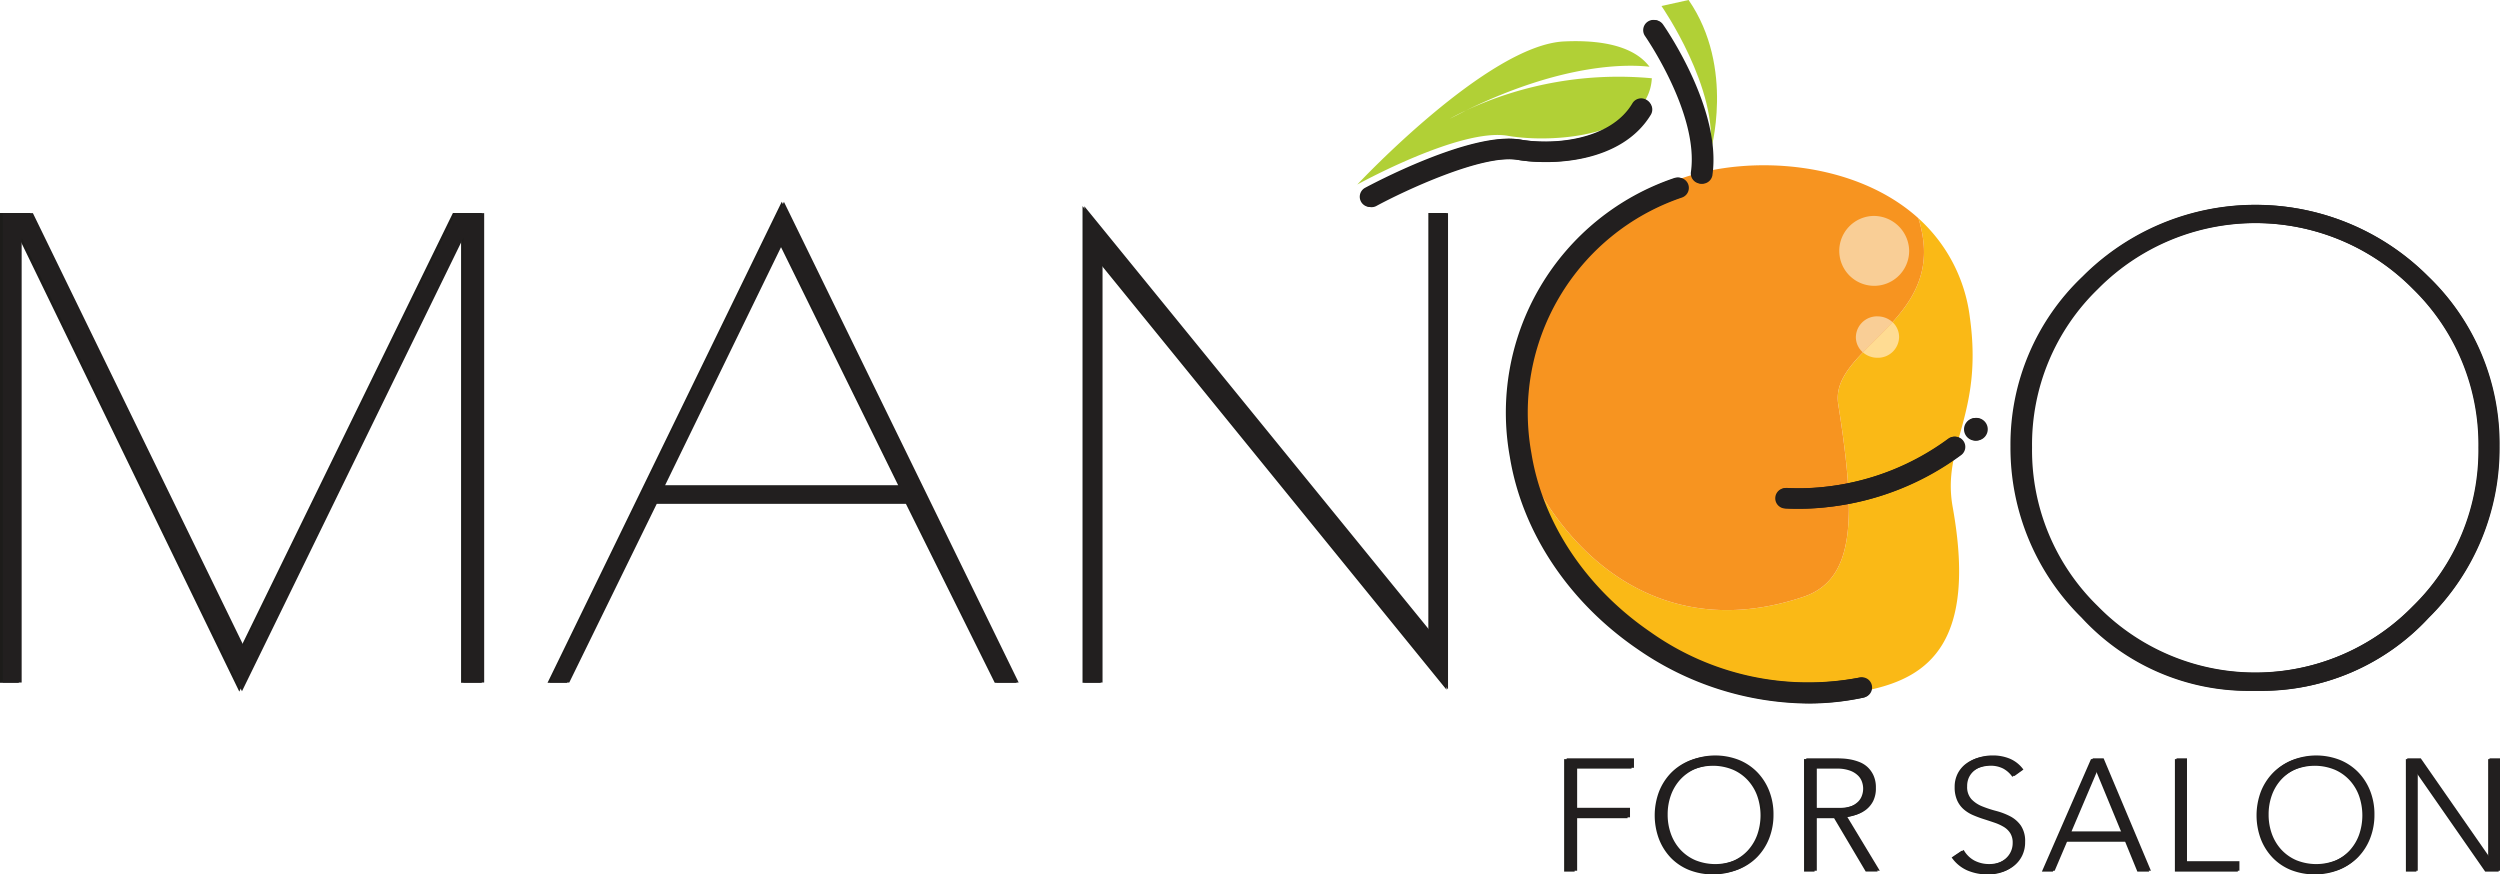 <svg xmlns="http://www.w3.org/2000/svg" xmlns:xlink="http://www.w3.org/1999/xlink" width="271.818" height="95.077" viewBox="0 0 271.818 95.077">
  <defs>
    <clipPath id="clip-path">
      <rect id="Rectangle_2" data-name="Rectangle 2" width="271.818" height="95.077" fill="none"/>
    </clipPath>
  </defs>
  <g id="mango_logo" clip-path="url(#clip-path)">
    <path id="Path_1" data-name="Path 1" d="M121.1,21.124a17.342,17.342,0,0,0-5.589-10.742,13.319,13.319,0,0,1,.535,2.485c1.052,9.057-10.157,11.961-9.256,17.715,1.952,12.308,1.9,19.063-3.8,20.965C87.779,56.656,77.169,47.32,72.371,36.29c3.011,16.343,20.949,28.976,37.82,25.366,6.506-1.4,11.659-5.256,9.057-19.815C118,35.035,122.6,31.832,121.1,21.124" transform="translate(93.073 13.352)" fill="#fab916"/>
    <path id="Path_2" data-name="Path 2" d="M103.269,54.79c5.7-1.9,5.754-8.657,3.8-20.965-.9-5.754,10.308-8.657,9.258-17.715a13.2,13.2,0,0,0-.537-2.487C108.986,7.471,97.679,6.65,90.108,9.254A26.36,26.36,0,0,0,72.544,38.977c.032.187.073.37.107.556C77.45,50.563,88.06,59.9,103.269,54.79" transform="translate(92.792 10.109)" fill="#f79420"/>
    <path id="Path_3" data-name="Path 3" d="M87.072,1.986c6.6-.3,8.557,1.852,9.256,2.752-2.2-.251-9.206-.5-19.964,4.753-1.152.551-1.751.9-1.751.9.6-.3,1.2-.6,1.751-.9a39.365,39.365,0,0,1,20.216-3.5c-.35,6.355-10.758,7.105-15.662,6.255-5.155-.9-16.364,5.3-16.364,5.3S78.766,2.336,87.072,1.986" transform="translate(83.02 2.518)" fill="#b1d036"/>
    <path id="Path_4" data-name="Path 4" d="M91.291,10.27a3.8,3.8,0,1,0,3.9,3.8,3.855,3.855,0,0,0-3.9-3.8" transform="translate(112.387 13.208)" fill="#f9ce96"/>
    <path id="Path_5" data-name="Path 5" d="M91.825,15.323c-1.061,1.175-2.215,2.24-3.223,3.285a2.408,2.408,0,0,0,1.584.585,2.3,2.3,0,0,0,2.352-2.252,2.2,2.2,0,0,0-.713-1.619" transform="translate(113.947 19.706)" fill="#ffdc93"/>
    <path id="Path_6" data-name="Path 6" d="M90.619,15.046A2.3,2.3,0,0,0,88.267,17.3a2.2,2.2,0,0,0,.768,1.667c1.008-1.045,2.163-2.11,3.223-3.285a2.4,2.4,0,0,0-1.639-.633" transform="translate(113.516 19.35)" fill="#f9ce96"/>
    <path id="Path_7" data-name="Path 7" d="M79.022.652s6.255,9.007,5.3,15.961c0,0,2.752-9.206-2.352-16.613Z" transform="translate(101.626 0)" fill="#b1d036"/>
    <path id="Path_8" data-name="Path 8" d="M214.779,46.689a1.233,1.233,0,1,0-1.234-1.234,1.234,1.234,0,0,0,1.234,1.234M244.607,73.9h1.022a24.719,24.719,0,0,0,18.389-7.935,25.925,25.925,0,0,0,7.7-18.661,25.258,25.258,0,0,0-7.763-18.494,26.519,26.519,0,0,0-37.53.034,25.175,25.175,0,0,0-7.832,18.46,25.91,25.91,0,0,0,7.729,18.627A24.642,24.642,0,0,0,244.607,73.9m17.71-9.195a24.015,24.015,0,0,1-34.33,0,23.676,23.676,0,0,1-7.151-17.267,23.57,23.57,0,0,1,7.151-17.232,24.136,24.136,0,0,1,34.364,0,23.627,23.627,0,0,1,7.116,17.232,23.676,23.676,0,0,1-7.151,17.267M149.48,21.154c2.988-1.616,11.583-5.667,15.422-5.011,3.6.62,11.25.382,14.462-4.945a1.111,1.111,0,1,0-1.9-1.148c-2.4,3.989-8.6,4.522-12.182,3.9-5.384-.93-16.391,5-16.857,5.246a1.11,1.11,0,1,0,1.058,1.952m36.568-3.37c1.017-7.139-5.1-15.986-5.363-16.359A1.111,1.111,0,0,0,178.863,2.7c.059.085,5.882,8.495,4.986,14.775a1.108,1.108,0,0,0,.942,1.257l.158.011a1.113,1.113,0,0,0,1.1-.956m16.526,56.852a1.11,1.11,0,0,0-.469-2.169,29.7,29.7,0,0,1-22.783-4.931c-7.025-4.8-11.753-11.894-12.973-19.473a24.725,24.725,0,0,1,16.409-27.833,1.11,1.11,0,0,0-.718-2.1,26.922,26.922,0,0,0-17.886,30.288c1.319,8.177,6.39,15.815,13.915,20.952a33,33,0,0,0,18.494,5.9,28.42,28.42,0,0,0,6.01-.633M199.09,53.868a29.838,29.838,0,0,0,14.039-5.6A1.11,1.11,0,1,0,211.8,46.49,27.636,27.636,0,0,1,198.8,51.666a26.363,26.363,0,0,1-4.641.181,1.11,1.11,0,0,0-.105,2.217q.71.038,1.417.037a27.594,27.594,0,0,0,3.617-.233M59.529,73.02h2.11l9.537-19.479H98.488L108.16,73.02h2.384L85,20.711ZM84.8,25.409l12.87,26.157H72.061ZM117.7,73.02h1.975v-45.5l37.6,46.247V21.936h-1.975V67.367L117.7,21.188ZM49.244,21.936,26.221,69.07,3.269,21.936H0V73.02H2.041V24.592L26.018,73.973,50.131,24.592V73.02h2.247V21.936Z" transform="translate(0 1.222)" fill="#1d1c1a"/>
    <path id="Path_9" data-name="Path 9" d="M74.392,48.509h1.141V42.7h5.754V41.669H75.533V37.314h6.186V36.279H74.392Zm10.315-3.532A6.151,6.151,0,0,0,86,47.016a5.774,5.774,0,0,0,2,1.328,7.162,7.162,0,0,0,5.132,0,5.743,5.743,0,0,0,1.993-1.328,6.122,6.122,0,0,0,1.3-2.039,7.363,7.363,0,0,0,0-5.157,6.151,6.151,0,0,0-1.3-2.03,5.861,5.861,0,0,0-1.993-1.337,7.036,7.036,0,0,0-5.132,0,5.893,5.893,0,0,0-2,1.337,6.181,6.181,0,0,0-1.294,2.03,7.362,7.362,0,0,0,0,5.157m1.036-4.707a5.057,5.057,0,0,1,1.036-1.71,4.8,4.8,0,0,1,1.635-1.141,5.763,5.763,0,0,1,4.3,0,4.763,4.763,0,0,1,1.632,1.141,5.026,5.026,0,0,1,1.038,1.71,6.393,6.393,0,0,1,0,4.25,5.048,5.048,0,0,1-1.038,1.71,4.758,4.758,0,0,1-1.632,1.138,5.763,5.763,0,0,1-4.3,0,4.789,4.789,0,0,1-1.635-1.138,5.079,5.079,0,0,1-1.036-1.71,6.43,6.43,0,0,1,0-4.25m15.877-2.956h2.419a3.953,3.953,0,0,1,1.458.226,2.4,2.4,0,0,1,.873.553,1.743,1.743,0,0,1,.423.706,2.191,2.191,0,0,1,0,1.383,1.75,1.75,0,0,1-.423.709,2.4,2.4,0,0,1-.873.551,3.953,3.953,0,0,1-1.458.226h-2.419Zm-1.141,11.195h1.141V42.7h2.124l3.438,5.8h1.3l-3.559-5.873a6.353,6.353,0,0,0,1.054-.242,3.166,3.166,0,0,0,1.01-.528,2.8,2.8,0,0,0,.761-.924,3.112,3.112,0,0,0,.3-1.449,3.147,3.147,0,0,0-.261-1.349,2.825,2.825,0,0,0-.656-.914,2.745,2.745,0,0,0-.9-.553,5.5,5.5,0,0,0-.985-.277,6.7,6.7,0,0,0-.9-.1c-.277-.011-.5-.018-.656-.018h-3.214Zm16.048-1.536A4.066,4.066,0,0,0,118.27,48.4a5.728,5.728,0,0,0,2.229.423,4.574,4.574,0,0,0,1.433-.224,3.6,3.6,0,0,0,1.218-.665,3.275,3.275,0,0,0,.837-1.079,3.313,3.313,0,0,0,.311-1.468,3.016,3.016,0,0,0-.466-1.79,3.282,3.282,0,0,0-1.166-1.01,7.3,7.3,0,0,0-1.52-.578,12.309,12.309,0,0,1-1.518-.5,3.261,3.261,0,0,1-1.168-.777,1.971,1.971,0,0,1-.466-1.408,2.2,2.2,0,0,1,.224-1.02,2.142,2.142,0,0,1,.6-.716,2.582,2.582,0,0,1,.873-.432A3.7,3.7,0,0,1,120.742,37a2.926,2.926,0,0,1,1.372.3,2.885,2.885,0,0,1,1.01.905l.985-.709a3.52,3.52,0,0,0-1.477-1.182,4.812,4.812,0,0,0-1.856-.354,5.145,5.145,0,0,0-1.486.215,3.91,3.91,0,0,0-1.253.64,3.1,3.1,0,0,0-.864,1.054,3.159,3.159,0,0,0-.32,1.442,3.458,3.458,0,0,0,.27,1.452,2.8,2.8,0,0,0,.716.976,3.851,3.851,0,0,0,1.01.629,12.27,12.27,0,0,0,1.157.432c.4.128.784.254,1.159.382a5.2,5.2,0,0,1,1.01.457,2.138,2.138,0,0,1,.716.684,1.9,1.9,0,0,1,.27,1.054,2.21,2.21,0,0,1-.8,1.742,2.677,2.677,0,0,1-.873.485,3.221,3.221,0,0,1-1.07.174,3.453,3.453,0,0,1-1.632-.379,2.928,2.928,0,0,1-1.166-1.159Zm9.812,1.536h1.191l1.383-3.246h6.479l1.328,3.246H138l-5.148-12.23h-1.175Zm8.637-4.284H129.36l2.851-6.7Zm5.823,4.284h6.84V47.474h-5.7V36.279H140.8Zm9.345-3.532a6.122,6.122,0,0,0,1.3,2.039,5.743,5.743,0,0,0,1.993,1.328,7.162,7.162,0,0,0,5.132,0,5.774,5.774,0,0,0,2-1.328,6.152,6.152,0,0,0,1.294-2.039,7.363,7.363,0,0,0,0-5.157,6.182,6.182,0,0,0-1.294-2.03,5.893,5.893,0,0,0-2-1.337,7.036,7.036,0,0,0-5.132,0,5.861,5.861,0,0,0-1.993,1.337,6.151,6.151,0,0,0-1.3,2.03,7.363,7.363,0,0,0,0,5.157m1.036-4.707a5.026,5.026,0,0,1,1.038-1.71,4.764,4.764,0,0,1,1.632-1.141,5.763,5.763,0,0,1,4.3,0,4.764,4.764,0,0,1,1.632,1.141,5.025,5.025,0,0,1,1.038,1.71,6.43,6.43,0,0,1,0,4.25,5.047,5.047,0,0,1-1.038,1.71,4.758,4.758,0,0,1-1.632,1.138,5.763,5.763,0,0,1-4.3,0,4.759,4.759,0,0,1-1.632-1.138,5.048,5.048,0,0,1-1.038-1.71,6.431,6.431,0,0,1,0-4.25m14.736,8.239h1.141V37.8h.034l7.446,10.71H176V36.279h-1.141v10.71h-.034l-7.446-10.71h-1.468Z" transform="translate(95.672 46.257)" fill="#1d1c1a"/>
    <path id="Path_10" data-name="Path 10" d="M214.717,46.661a1.232,1.232,0,1,0-1.234-1.232,1.233,1.233,0,0,0,1.234,1.232m29.8,27.19h1.02a24.7,24.7,0,0,0,18.373-7.928,25.9,25.9,0,0,0,7.69-18.645A25.22,25.22,0,0,0,263.84,28.8a26.489,26.489,0,0,0-37.494.032,25.161,25.161,0,0,0-7.825,18.442,25.878,25.878,0,0,0,7.725,18.611,24.613,24.613,0,0,0,18.27,7.962m17.692-9.188a23.985,23.985,0,0,1-34.3,0,23.641,23.641,0,0,1-7.144-17.248A23.536,23.536,0,0,1,227.912,30.2a24.106,24.106,0,0,1,34.33,0,23.593,23.593,0,0,1,7.11,17.216,23.641,23.641,0,0,1-7.144,17.248M149.478,21.151c2.986-1.616,11.574-5.665,15.406-5.006,3.6.617,11.241.382,14.45-4.942a1.11,1.11,0,0,0-1.9-1.145c-2.4,3.985-8.6,4.517-12.169,3.9-5.379-.928-16.377,4.99-16.844,5.242a1.11,1.11,0,0,0,.53,2.085,1.1,1.1,0,0,0,.528-.133m36.533-3.367c1.017-7.132-5.1-15.973-5.358-16.345a1.109,1.109,0,1,0-1.817,1.271c.057.085,5.873,8.488,4.977,14.761a1.111,1.111,0,0,0,.942,1.255l.16.011a1.113,1.113,0,0,0,1.1-.953m16.51,56.8a1.11,1.11,0,0,0-.469-2.169A29.671,29.671,0,0,1,179.29,67.49c-7.016-4.794-11.739-11.885-12.96-19.454a24.7,24.7,0,0,1,16.393-27.808,1.11,1.11,0,0,0-.718-2.1,26.9,26.9,0,0,0-17.868,30.26c1.317,8.17,6.385,15.8,13.9,20.933a32.981,32.981,0,0,0,18.476,5.893,28.51,28.51,0,0,0,6.005-.631m-3.479-20.75a29.8,29.8,0,0,0,14.025-5.6,1.109,1.109,0,1,0-1.333-1.774,27.627,27.627,0,0,1-12.98,5.171,26.32,26.32,0,0,1-4.636.181,1.109,1.109,0,0,0-.107,2.215c.476.023.946.034,1.417.034a27.963,27.963,0,0,0,3.614-.231M59.611,72.967h2.11l9.526-19.461H98.533L108.2,72.967h2.382L85.059,20.705ZM84.856,25.4,97.717,51.533H72.132Zm32.867,47.566H119.7V27.511l37.564,46.2V21.931h-1.975V67.32L117.722,21.183ZM49.335,21.931l-23,47.088L3.4,21.931H.137V72.967H2.178V24.585L26.132,73.92,50.22,24.585V72.967h2.247V21.931Z" transform="translate(0.176 1.241)" fill="#221f1f"/>
    <path id="Path_11" data-name="Path 11" d="M74.512,36.066h7.32V37.1H75.653v4.35H81.4v1.036H75.653v5.8H74.512Z" transform="translate(95.826 46.383)" fill="#221f1f"/>
    <path id="Path_12" data-name="Path 12" d="M79.958,42.353a6.084,6.084,0,0,0,.361,2.124,5.047,5.047,0,0,0,1.036,1.708,4.808,4.808,0,0,0,1.632,1.141,5.793,5.793,0,0,0,4.3,0,4.808,4.808,0,0,0,1.632-1.141,5.047,5.047,0,0,0,1.036-1.708,6.386,6.386,0,0,0,0-4.247,5.047,5.047,0,0,0-1.036-1.708,4.808,4.808,0,0,0-1.632-1.141,5.793,5.793,0,0,0-4.3,0,4.807,4.807,0,0,0-1.632,1.141,5.047,5.047,0,0,0-1.036,1.708,6.084,6.084,0,0,0-.361,2.124m-1.141,0a6.9,6.9,0,0,1,.466-2.572,6.116,6.116,0,0,1,1.3-2.028,5.834,5.834,0,0,1,1.993-1.34,7.055,7.055,0,0,1,5.128,0,5.866,5.866,0,0,1,2,1.34,6.147,6.147,0,0,1,1.294,2.028,6.9,6.9,0,0,1,.466,2.572,6.973,6.973,0,0,1-.466,2.581A6.118,6.118,0,0,1,89.7,46.97a5.812,5.812,0,0,1-2,1.33,7.182,7.182,0,0,1-5.128,0,5.78,5.78,0,0,1-1.993-1.33,6.088,6.088,0,0,1-1.3-2.037,6.973,6.973,0,0,1-.466-2.581" transform="translate(101.363 46.209)" fill="#221f1f"/>
    <path id="Path_13" data-name="Path 13" d="M87.051,41.452h2.416a4,4,0,0,0,1.459-.224,2.4,2.4,0,0,0,.873-.553,1.768,1.768,0,0,0,.423-.706,2.528,2.528,0,0,0,.112-.69,2.5,2.5,0,0,0-.112-.69,1.775,1.775,0,0,0-.423-.709,2.434,2.434,0,0,0-.873-.553,4,4,0,0,0-1.459-.224H87.051ZM85.91,36.066h3.212c.162,0,.38.007.656.018a6.774,6.774,0,0,1,.9.1,5.347,5.347,0,0,1,.983.277,2.8,2.8,0,0,1,.9.551,2.87,2.87,0,0,1,.656.917,3.137,3.137,0,0,1,.258,1.346,3.083,3.083,0,0,1-.3,1.449,2.817,2.817,0,0,1-.759.924,3.205,3.205,0,0,1-1.01.526,6.353,6.353,0,0,1-1.054.242L93.9,48.29H92.61l-3.436-5.8H87.051v5.8H85.91Z" transform="translate(110.485 46.383)" fill="#221f1f"/>
    <path id="Path_14" data-name="Path 14" d="M94.007,46.2a2.922,2.922,0,0,0,1.166,1.157,3.426,3.426,0,0,0,1.632.379,3.221,3.221,0,0,0,1.07-.174,2.685,2.685,0,0,0,.871-.482,2.267,2.267,0,0,0,.588-.75,2.23,2.23,0,0,0,.217-.994,1.9,1.9,0,0,0-.267-1.052,2.167,2.167,0,0,0-.718-.684,5.338,5.338,0,0,0-1.01-.457c-.373-.126-.759-.254-1.157-.379a12.262,12.262,0,0,1-1.157-.432,3.889,3.889,0,0,1-1.01-.629,2.8,2.8,0,0,1-.716-.976,3.492,3.492,0,0,1-.267-1.449,3.152,3.152,0,0,1,.318-1.443,3.1,3.1,0,0,1,.864-1.054,3.86,3.86,0,0,1,1.253-.638,5.056,5.056,0,0,1,1.486-.215,4.808,4.808,0,0,1,1.854.352,3.526,3.526,0,0,1,1.477,1.184l-.983.706a2.885,2.885,0,0,0-1.01-.905,2.936,2.936,0,0,0-1.374-.3,3.714,3.714,0,0,0-1.054.146,2.635,2.635,0,0,0-.871.432,2.116,2.116,0,0,0-.6.716,2.192,2.192,0,0,0-.224,1.02,1.962,1.962,0,0,0,.466,1.406,3.272,3.272,0,0,0,1.166.777,12.476,12.476,0,0,0,1.52.5,7.328,7.328,0,0,1,1.518.578,3.262,3.262,0,0,1,1.166,1.01,3.006,3.006,0,0,1,.466,1.785,3.3,3.3,0,0,1-.311,1.468,3.2,3.2,0,0,1-.837,1.079,3.634,3.634,0,0,1-1.216.665,4.655,4.655,0,0,1-1.436.224,5.766,5.766,0,0,1-2.227-.423,4.079,4.079,0,0,1-1.744-1.424Z" transform="translate(119.499 46.209)" fill="#221f1f"/>
    <path id="Path_15" data-name="Path 15" d="M103.073,37.31l-2.848,6.7h5.61Zm-.535-1.244h1.175l5.144,12.224h-1.276l-1.33-3.246H99.774L98.393,48.29H97.2Z" transform="translate(125.007 46.383)" fill="#221f1f"/>
    <path id="Path_16" data-name="Path 16" d="M103.517,36.066h1.141V47.254h5.7V48.29h-6.838Z" transform="translate(133.128 46.383)" fill="#221f1f"/>
    <path id="Path_17" data-name="Path 17" d="M108.54,42.353a6.085,6.085,0,0,0,.361,2.124,5.047,5.047,0,0,0,1.036,1.708,4.808,4.808,0,0,0,1.632,1.141,5.793,5.793,0,0,0,4.3,0,4.808,4.808,0,0,0,1.632-1.141,5.047,5.047,0,0,0,1.036-1.708,6.386,6.386,0,0,0,0-4.247,5.047,5.047,0,0,0-1.036-1.708,4.807,4.807,0,0,0-1.632-1.141,5.793,5.793,0,0,0-4.3,0,4.808,4.808,0,0,0-1.632,1.141,5.047,5.047,0,0,0-1.036,1.708,6.085,6.085,0,0,0-.361,2.124m-1.141,0a6.9,6.9,0,0,1,.466-2.572,6.116,6.116,0,0,1,1.3-2.028,5.834,5.834,0,0,1,1.993-1.34,7.055,7.055,0,0,1,5.128,0,5.866,5.866,0,0,1,2,1.34,6.148,6.148,0,0,1,1.294,2.028,6.9,6.9,0,0,1,.466,2.572,6.973,6.973,0,0,1-.466,2.581,6.119,6.119,0,0,1-1.294,2.037,5.811,5.811,0,0,1-2,1.33,7.182,7.182,0,0,1-5.128,0,5.78,5.78,0,0,1-1.993-1.33,6.088,6.088,0,0,1-1.3-2.037,6.974,6.974,0,0,1-.466-2.581" transform="translate(138.121 46.209)" fill="#221f1f"/>
    <path id="Path_18" data-name="Path 18" d="M114.492,36.066h1.468l7.441,10.7h.034v-10.7h1.141V48.29h-1.468l-7.441-10.7h-.034v10.7h-1.141Z" transform="translate(147.243 46.383)" fill="#221f1f"/>
  </g>
</svg>
